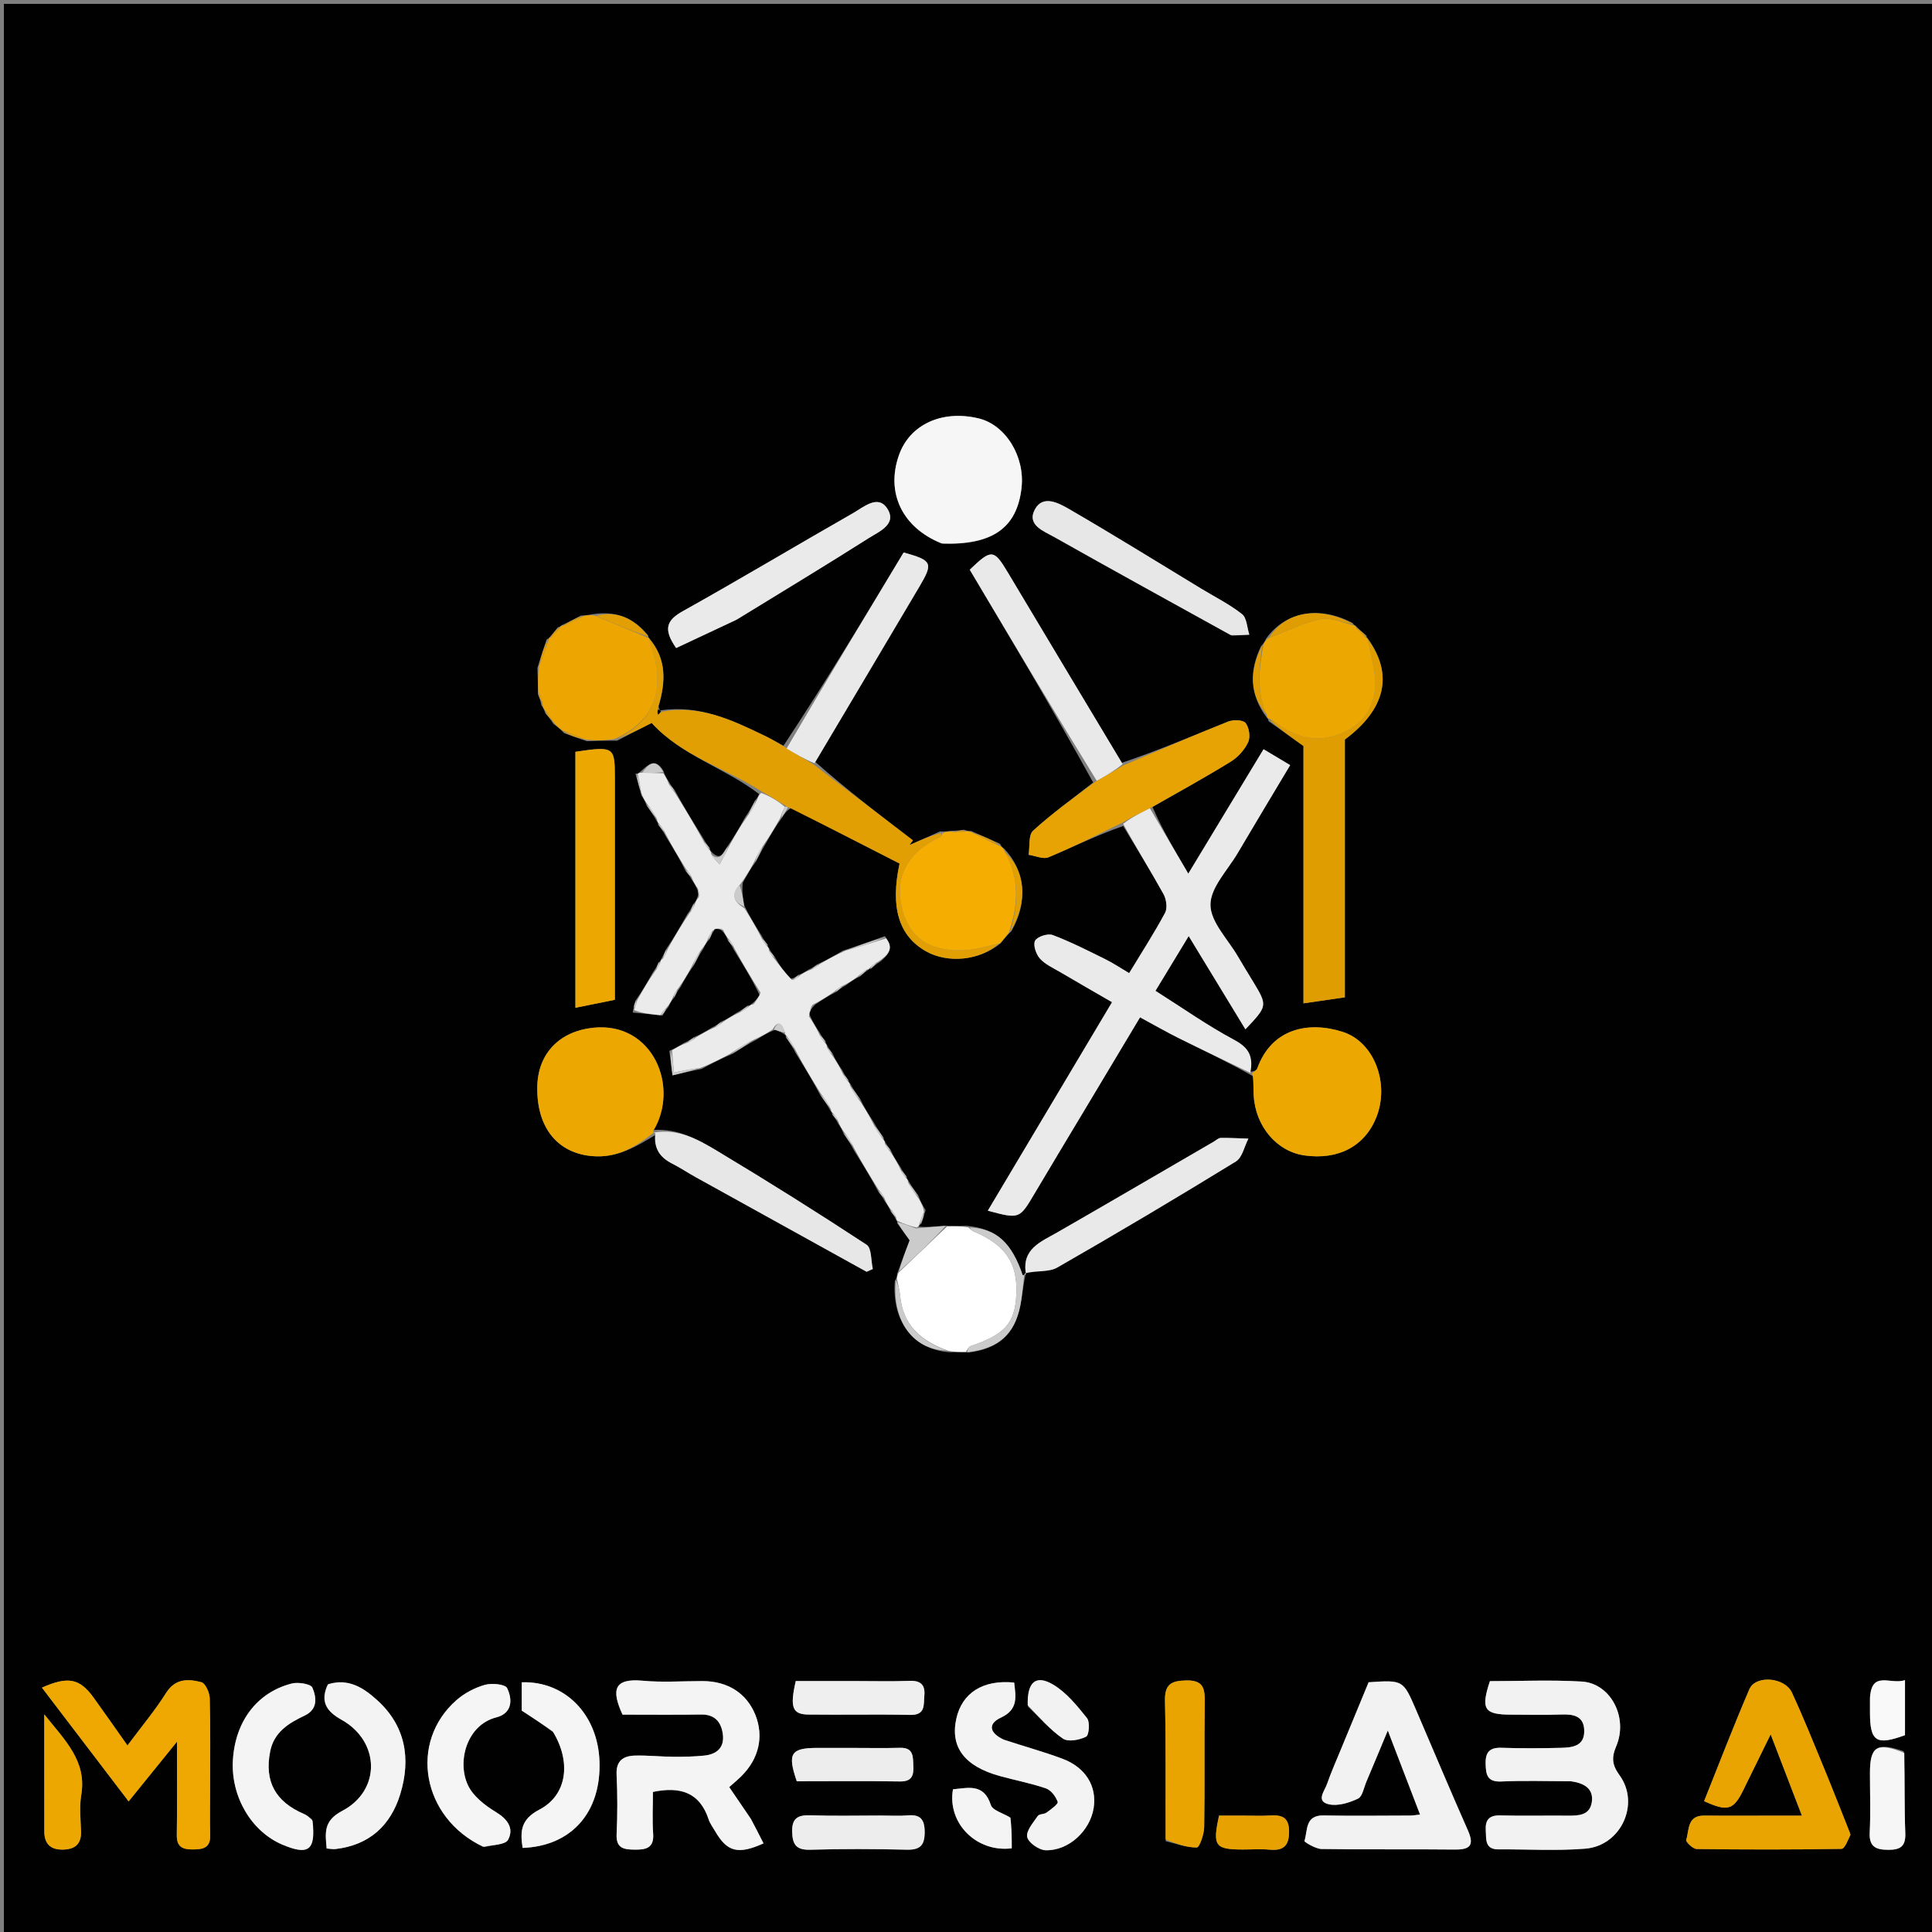 <svg version="1.1" id="Layer_1" xmlns="http://www.w3.org/2000/svg" xmlns:xlink="http://www.w3.org/1999/xlink" x="0px" y="0px"
	 width="100%" viewBox="0 0 500 500" enable-background="new 0 0 500 500" xml:space="preserve">
<rect x="0" y="0" width="500" height="500" fill="#808080" stroke="none"/>
<path fill="#010101" opacity="1" stroke="none" 
	d="
M326,501 
	C217.333,501 109.167,501 1,501 
	C1,334.333 1,167.667 1,1 
	C167.667,1 334.333,1 501,1 
	C501,167.667 501,334.333 501,501 
	C442.833,501 384.667,501 326,501 
M184.846,240.76 
	C184.846,240.76 184.819,240.469 185.591,240.312 
	C186.101,240.424 186.612,240.537 187.243,241.311 
	C187.642,241.831 188.04,242.351 188.408,243.47 
	C188.895,244.066 189.383,244.661 189.993,245.933 
	C192.274,249.595 194.555,253.258 196.636,257.636 
	C196.026,258.392 195.416,259.148 194.354,259.944 
	C194.354,259.944 194.048,260.28 193.443,260.27 
	C192.675,260.867 191.908,261.464 190.468,262.205 
	C189.337,262.97 188.207,263.736 186.493,264.482 
	C185.922,264.951 185.351,265.421 184.107,266.013 
	C182.764,266.851 181.42,267.689 179.483,268.465 
	C178.877,268.92 178.271,269.375 177.047,269.909 
	C176.005,270.55 174.962,271.192 173.226,271.965 
	C173.499,274.076 173.773,276.188 174.046,278.299 
	C176.335,277.756 178.623,277.214 181.585,276.64 
	C184.041,275.331 186.496,274.022 189.638,272.712 
	C191.498,271.511 193.358,270.311 195.892,269.002 
	C197.236,268.148 198.579,267.294 200.663,266.472 
	C201.503,266.821 202.342,267.17 203.148,267.783 
	C203.148,267.783 203.403,267.858 203.396,268.508 
	C204.251,269.701 205.105,270.893 206.068,272.77 
	C208.17,276.16 210.271,279.55 212.381,283.583 
	C213.237,284.756 214.094,285.93 215.015,287.611 
	C215.148,287.719 215.28,287.827 215.419,288.526 
	C215.899,289.111 216.379,289.696 216.973,290.894 
	C217.443,291.556 217.914,292.219 218.374,293.532 
	C219.232,294.725 220.089,295.917 221.056,297.799 
	C223.173,301.178 225.291,304.557 227.385,308.528 
	C227.874,309.117 228.363,309.705 228.992,310.914 
	C229.486,311.585 229.981,312.255 230.508,313.508 
	C230.963,314.088 231.419,314.669 231.911,315.679 
	C231.911,315.679 232.239,315.958 232.25,316.642 
	C233.397,318.213 234.544,319.784 235.422,320.987 
	C234.381,323.725 233.361,326.405 232.165,329.716 
	C232.155,330.153 232.145,330.589 231.579,331.546 
	C230.787,341.844 236.311,349.344 245.858,349.961 
	C247.226,349.928 248.594,349.894 250.752,350.023 
	C258.384,349.032 262.526,345.367 264.028,338.019 
	C264.572,335.355 264.741,332.614 265.583,329.09 
	C268.288,328.78 271.454,329.274 273.625,328.03 
	C289.172,319.126 304.575,309.962 319.845,300.589 
	C321.507,299.569 322.029,296.693 323.08,294.678 
	C320.688,294.602 318.296,294.46 315.906,294.497 
	C315.322,294.506 314.744,295.096 314.169,295.43 
	C300.67,303.269 287.194,311.149 273.66,318.927 
	C269.363,321.397 264.375,323.192 265.518,329.712 
	C265.526,329.759 265.24,329.857 264.307,330.139 
	C261.883,321.699 257.917,317.926 250.085,317.236 
	C248.421,317.294 246.756,317.352 244.341,317.196 
	C242.023,317.434 239.704,317.672 237.807,317.455 
	C237.85,317.253 237.892,317.051 238.444,316.678 
	C238.754,315.752 239.064,314.827 239.542,313.178 
	C238.91,312.138 238.279,311.098 237.666,309.41 
	C236.797,308.232 235.929,307.054 235.007,305.388 
	C235.007,305.388 234.644,305.058 234.639,304.457 
	C234.153,303.853 233.666,303.248 233.007,301.992 
	C232.14,300.689 231.272,299.387 230.463,297.52 
	C229.997,296.968 229.532,296.416 229.02,295.393 
	C229.02,295.393 228.692,295.051 228.677,294.402 
	C227.819,293.199 226.961,291.997 225.942,290.144 
	C224.831,288.45 223.721,286.756 222.629,284.418 
	C221.773,283.237 220.917,282.056 219.998,280.375 
	C219.865,280.272 219.733,280.168 219.549,279.476 
	C219.085,278.88 218.622,278.283 218.007,277.022 
	C217.117,275.71 216.227,274.399 215.413,272.531 
	C214.961,271.981 214.509,271.432 214.008,270.396 
	C214.008,270.396 213.655,270.057 213.658,269.457 
	C213.164,268.855 212.67,268.253 211.986,267.007 
	C211.118,265.7 210.251,264.393 209.392,262.277 
	C209.705,261.573 210.019,260.87 210.968,259.991 
	C212.626,258.869 214.283,257.747 216.534,256.64 
	C217.123,256.144 217.713,255.649 218.916,254.994 
	C219.928,254.239 220.941,253.484 222.543,252.714 
	C223.25,252.094 223.958,251.473 224.86,250.895 
	C224.86,250.895 224.876,250.697 225.477,250.684 
	C226.034,250.147 226.591,249.61 227.826,248.871 
	C229.763,247.218 231.51,245.517 229.014,242.272 
	C225.617,243.486 222.22,244.699 218.136,246.035 
	C216.118,247.21 214.1,248.386 211.507,249.573 
	C210.931,250.012 210.356,250.451 209.155,250.985 
	C208.476,251.448 207.796,251.912 206.493,252.356 
	C206.048,252.747 205.602,253.138 204.407,253.376 
	C203.062,251.612 201.717,249.848 200.455,247.524 
	C199.992,246.971 199.529,246.419 199.021,245.386 
	C199.021,245.386 198.67,245.055 198.671,244.452 
	C198.174,243.85 197.676,243.247 196.999,242 
	C195.551,239.685 194.104,237.37 192.58,234.256 
	C192.287,232.47 191.994,230.683 192.22,228.477 
	C193.18,226.718 194.14,224.959 195.676,222.913 
	C196.338,221.59 197.001,220.267 198.122,218.407 
	C199.391,216.162 200.66,213.916 202.543,211.395 
	C203.017,210.605 203.49,209.816 204.761,209.111 
	C214.134,213.915 223.508,218.719 232.808,223.486 
	C230.363,234.807 232.611,242.173 239.565,246.149 
	C245.306,249.431 253.589,248.588 259.018,244.083 
	C259.722,243.157 260.426,242.231 261.766,240.974 
	C266.119,233.355 265.438,225.425 259.822,219.563 
	C259.528,219.383 259.234,219.203 258.793,218.363 
	C256.52,217.339 254.248,216.316 251.326,215.067 
	C250.871,215.086 250.417,215.105 249.547,214.745 
	C248.71,214.865 247.873,214.986 246.275,215.009 
	C245.523,215.116 244.771,215.223 243.285,215.178 
	C240.645,216.352 238.005,217.527 235.365,218.702 
	C235.664,218.294 235.963,217.885 236.262,217.477 
	C227.715,210.944 219.168,204.411 210.996,197.176 
	C219.986,182.051 229.002,166.94 237.954,151.792 
	C241.572,145.67 241.252,145.044 233.863,142.978 
	C223.726,159.802 213.548,176.695 202.764,192.993 
	C201.171,192.145 199.605,191.242 197.981,190.458 
	C189.526,186.379 181.06,182.314 170.864,183.86 
	C170.864,183.86 170.51,183.515 170.453,182.719 
	C172.331,176.512 172.574,170.54 167.981,165.099 
	C167.981,165.099 167.811,165.077 167.718,164.416 
	C164.159,160.073 159.734,157.965 153.277,158.974 
	C152.524,159.119 151.77,159.265 150.334,159.315 
	C148.742,160.158 147.151,161.001 145.18,161.904 
	C145.18,161.904 145.013,162.25 144.404,162.322 
	C143.669,163.242 142.934,164.162 142.065,165.082 
	C142.065,165.082 142.096,165.214 141.48,165.487 
	C140.741,167.662 140.002,169.837 139.084,172.87 
	C139.16,174.909 139.236,176.947 139.2,179.623 
	C139.529,180.393 139.857,181.162 140.122,182.539 
	C140.455,183.013 140.788,183.487 141.127,184.585 
	C141.773,185.327 142.419,186.068 143.266,187.378 
	C144.068,187.961 144.869,188.545 146.004,189.725 
	C147.676,190.345 149.347,190.965 151.88,191.812 
	C154.253,191.727 156.625,191.642 159.709,191.686 
	C162.839,190.078 165.968,188.47 168.646,187.095 
	C176.451,195.652 187.638,198.723 196.427,205.483 
	C196.27,205.957 196.112,206.432 195.378,207.18 
	C194.71,208.494 194.043,209.807 192.834,211.544 
	C191.505,213.929 190.176,216.314 188.207,219.147 
	C187.156,220.506 186.6,223.068 184.034,220.371 
	C184.034,220.371 183.681,220.053 183.679,219.448 
	C183.183,218.84 182.686,218.232 182.006,216.976 
	C179.54,213.005 177.073,209.035 174.595,204.468 
	C174.11,203.885 173.626,203.303 173,202.121 
	C172.547,201.451 172.094,200.782 171.675,199.482 
	C169.44,195.785 167.664,198.071 165.394,199.971 
	C165.394,199.971 165.05,200.279 164.46,200.229 
	C164.928,201.91 165.395,203.592 166.004,205.876 
	C166.458,206.546 166.912,207.216 167.361,208.536 
	C168.228,209.717 169.095,210.898 170.018,212.58 
	C170.136,212.7 170.253,212.82 170.355,213.519 
	C170.943,214.239 171.532,214.959 172.268,216.372 
	C174.029,219.222 175.79,222.072 177.473,225.49 
	C177.957,226.044 178.441,226.598 179.09,227.79 
	C179.589,228.498 180.088,229.207 180.616,230.649 
	C180.702,231.13 180.788,231.612 180.347,232.529 
	C180.197,232.952 180.047,233.374 179.358,234.041 
	C179.064,234.74 178.769,235.439 177.908,236.551 
	C176.203,239.566 174.499,242.581 172.253,245.878 
	C171.949,246.605 171.646,247.331 171.006,248.396 
	C171.006,248.396 170.936,248.869 170.4,249.051 
	C170.145,249.731 169.891,250.411 169.048,251.504 
	C167.673,253.95 166.297,256.397 164.451,258.986 
	C164.235,259.675 164.02,260.365 163.752,262.043 
	C166.147,262.266 168.542,262.489 171.408,262.838 
	C171.81,262.203 172.211,261.569 173.05,260.474 
	C173.401,259.716 173.751,258.959 174.648,257.976 
	C174.945,257.293 175.243,256.61 176.086,255.496 
	C177.07,253.692 178.055,251.887 179.597,249.797 
	C180.249,248.507 180.9,247.218 182.025,245.497 
	C182.389,244.742 182.752,243.986 183.678,243.012 
	C183.974,242.289 184.27,241.567 184.846,240.76 
M290.285,197.43 
	C280.48,181.026 270.68,164.617 260.865,148.219 
	C257.193,142.084 256.6,142.035 250.972,147.442 
	C261.79,165.627 272.647,183.879 282.905,202.506 
	C277.68,206.616 272.26,210.513 267.366,214.986 
	C266.121,216.124 266.55,219.094 266.21,221.223 
	C267.944,221.476 269.975,222.439 271.362,221.86 
	C277.794,219.175 284.047,216.063 290.686,213.776 
	C294.189,219.625 297.803,225.411 301.107,231.369 
	C301.846,232.7 302.184,235.002 301.529,236.226 
	C298.74,241.443 295.508,246.424 292.224,251.845 
	C289.942,250.503 288.024,249.213 285.97,248.201 
	C281.511,246.004 277.066,243.731 272.429,241.983 
	C271.184,241.514 268.481,242.381 267.886,243.441 
	C267.305,244.477 268.116,246.944 269.119,248.062 
	C270.51,249.61 272.619,250.539 274.479,251.636 
	C278.841,254.209 283.238,256.724 287.798,259.366 
	C276.921,277.621 266.318,295.414 255.643,313.33 
	C263.864,315.517 263.832,315.498 267.75,308.875 
	C271.985,301.718 276.288,294.601 280.561,287.466 
	C285.325,279.511 290.089,271.555 295.043,263.281 
	C298.677,265.244 301.822,267.061 305.068,268.673 
	C311.328,271.782 317.645,274.775 324.431,278.609 
	C324.438,280.271 324.364,281.938 324.464,283.594 
	C324.947,291.55 330.458,298.008 337.572,299.02 
	C346.357,300.27 353.205,296.644 356.192,289.161 
	C359.657,280.482 355.719,269.667 347.477,267.043 
	C338.593,264.214 329.117,266.166 325.394,276.47 
	C325.192,277.028 324.432,277.383 323.147,277.354 
	C324.391,273.477 323.289,271.196 319.419,269.127 
	C312.471,265.414 305.991,260.826 299.032,256.425 
	C301.984,251.561 304.588,247.272 307.633,242.256 
	C312.843,250.818 317.545,258.546 322.313,266.382 
	C328.073,260.299 328.074,260.298 324.22,253.918 
	C322.931,251.785 321.608,249.672 320.359,247.516 
	C317.787,243.076 313.27,238.619 313.262,234.161 
	C313.253,229.703 317.708,225.202 320.312,220.781 
	C324.743,213.255 329.257,205.778 333.893,198.016 
	C331.39,196.521 329.45,195.362 327.006,193.903 
	C320.549,204.578 314.296,214.916 307.53,226.101 
	C303.757,219.677 300.658,214.401 298.278,208.853 
	C305.043,204.966 311.886,201.206 318.523,197.111 
	C320.39,195.96 322.111,194.041 323.028,192.069 
	C323.65,190.734 323.279,188.271 322.353,187.107 
	C321.691,186.275 319.154,186.219 317.827,186.749 
	C308.762,190.373 299.795,194.245 290.285,197.43 
M353.641,164.502 
	C352.755,163.755 351.868,163.009 350.806,161.914 
	C350.806,161.914 350.422,161.842 350.037,161.226 
	C341.459,156.688 332.696,158.218 327.628,165.328 
	C327.402,165.846 327.177,166.364 326.344,167.245 
	C323.324,173.59 323.274,179.689 327.899,185.787 
	C327.899,185.787 328.232,185.98 328.312,186.63 
	C331.339,188.791 334.367,190.951 337.338,193.071 
	C337.338,214.572 337.338,236.741 337.338,259.666 
	C341.063,259.124 344.714,258.592 348.046,258.107 
	C348.046,235.517 348.046,213.669 348.046,191.395 
	C358.526,183.599 360.744,174.553 353.941,165.155 
	C353.941,165.155 353.686,165.113 353.641,164.502 
M169.943,293.54 
	C169.122,297.224 170.797,299.533 173.974,301.149 
	C176.041,302.2 177.98,303.5 180.011,304.626 
	C194.76,312.802 209.517,320.962 224.272,329.127 
	C224.808,328.889 225.344,328.652 225.881,328.415 
	C225.384,326.267 225.61,323.017 224.277,322.142 
	C211.659,313.855 198.867,305.82 185.924,298.05 
	C180.871,295.016 175.558,291.943 168.97,292.457 
	C175.991,281.503 169.056,264.277 153.38,265.996 
	C144.968,266.918 139.16,272.487 139.047,281.385 
	C138.914,291.875 144.294,298.367 153.121,299.189 
	C159.663,299.798 164.513,296.815 169.943,293.54 
M406.909,460.98 
	C410.022,461.483 412.496,462.903 411.954,466.43 
	C411.429,469.848 408.505,469.916 405.709,469.891 
	C399.886,469.837 394.059,469.983 388.239,469.83 
	C385.315,469.753 384.348,471.09 384.519,473.725 
	C384.667,476 384.209,478.646 387.846,478.617 
	C395.333,478.559 402.858,479.039 410.297,478.431 
	C419.521,477.677 424.492,466.829 419.152,459.458 
	C417.239,456.819 416.991,454.949 418.273,451.931 
	C421.451,444.45 416.804,435.627 409.371,435.186 
	C401.43,434.715 393.438,435.08 385.585,435.08 
	C383.18,442.396 384.096,443.745 391.136,443.749 
	C395.463,443.752 399.793,443.87 404.114,443.71 
	C407.323,443.592 409.963,444.156 410.001,447.963 
	C410.042,451.893 406.941,452.267 404.051,452.337 
	C398.895,452.462 393.731,452.5 388.578,452.326 
	C385.495,452.222 384.409,453.494 384.481,456.439 
	C384.548,459.23 384.847,461.222 388.546,461.048 
	C394.357,460.775 400.19,460.976 406.909,460.98 
M194.119,470.438 
	C192.348,467.834 190.577,465.23 188.721,462.5 
	C189.848,461.492 190.864,460.651 191.802,459.732 
	C196.411,455.215 197.74,449.382 195.47,443.767 
	C193.218,438.195 188.311,435.065 181.819,435.063 
	C176.658,435.061 171.463,435.443 166.347,434.972 
	C159.012,434.296 158.088,437.182 161.111,443.745 
	C167.792,443.745 174.603,443.823 181.411,443.713 
	C184.978,443.656 186.628,445.609 187.063,448.743 
	C187.554,452.277 185.501,454.026 182.215,454.351 
	C179.589,454.61 176.934,454.677 174.293,454.656 
	C170.969,454.629 167.642,454.257 164.324,454.346 
	C161.335,454.427 159.4,455.652 159.575,459.27 
	C159.824,464.418 159.814,469.595 159.58,474.744 
	C159.407,478.547 161.744,478.655 164.388,478.682 
	C167.153,478.711 169.296,478.273 169.036,474.595 
	C168.779,470.97 168.98,467.313 168.98,463.749 
	C175.951,462.287 181.061,463.785 183.393,470.847 
	C183.751,471.932 184.484,472.898 185.07,473.905 
	C188.185,479.258 190.947,480.055 197.595,477.068 
	C196.576,475.045 195.566,473.042 194.119,470.438 
M347.14,452.48 
	C345.883,455.559 344.5,458.594 343.42,461.733 
	C342.811,463.501 340.446,466.194 343.951,466.96 
	C346.27,467.467 349.179,466.556 351.448,465.483 
	C352.6,464.939 352.961,462.652 353.61,461.123 
	C355.332,457.065 357.015,452.99 359.162,447.848 
	C362.235,455.857 364.811,462.572 367.511,469.609 
	C366.242,469.742 365.62,469.863 364.998,469.864 
	C357.505,469.878 350.011,469.983 342.521,469.836 
	C337.668,469.74 338.471,473.78 337.586,476.461 
	C337.517,476.67 340.45,478.492 342.004,478.516 
	C353.49,478.699 364.981,478.533 376.468,478.66 
	C380.451,478.703 381.61,477.585 379.882,473.686 
	C375.301,463.353 370.947,452.919 366.479,442.535 
	C363.135,434.762 363.118,434.769 354.198,435.369 
	C351.973,440.747 349.693,446.256 347.14,452.48 
M478.808,474.453 
	C476.525,468.741 474.291,463.008 471.947,457.322 
	C469.285,450.866 466.683,444.378 463.748,438.046 
	C461.892,434.042 454.349,433.435 452.738,437.172 
	C448.612,446.742 444.893,456.487 441.023,466.136 
	C447.135,468.93 448.633,468.444 451.188,463.217 
	C453.382,458.73 455.592,454.25 458.247,448.847 
	C461.204,456.541 463.683,462.989 466.335,469.89 
	C463.556,469.89 461.567,469.89 459.579,469.89 
	C453.419,469.89 447.258,469.951 441.099,469.872 
	C436.592,469.813 437.188,473.624 436.39,476.192 
	C436.24,476.677 438.138,478.51 439.106,478.522 
	C451.591,478.686 464.079,478.7 476.562,478.484 
	C477.413,478.469 478.227,476.313 478.808,474.453 
M244.119,140.712 
	C256.926,141.094 263.224,136.585 264.376,126.209 
	C265.275,118.109 260.24,109.967 253.295,108.288 
	C243.868,106.008 235.508,109.82 232.688,117.683 
	C229.194,127.426 233.406,136.531 244.119,140.712 
M54.379,462.49 
	C54.378,454.824 54.492,447.154 54.277,439.494 
	C54.236,438.034 53.154,435.619 52.111,435.35 
	C48.739,434.478 45.387,434.314 42.973,438.147 
	C40.102,442.702 36.607,446.864 32.99,451.724 
	C29.765,447.165 27.022,443.226 24.214,439.334 
	C20.68,434.437 17.679,433.708 10.851,436.76 
	C18.194,446.392 25.37,455.806 33.291,466.197 
	C37.744,460.698 41.456,456.113 45.795,450.755 
	C45.795,459.634 45.875,467.288 45.755,474.938 
	C45.708,477.92 47.221,478.643 49.773,478.633 
	C52.325,478.622 54.488,478.398 54.396,474.981 
	C54.292,471.151 54.376,467.316 54.379,462.49 
M159.127,200.615 
	C159.096,193.274 158.808,193.095 148.918,194.565 
	C148.918,216.371 148.918,238.235 148.918,260.81 
	C152.424,260.101 155.577,259.464 159.127,258.747 
	C159.127,239.487 159.127,220.539 159.127,200.615 
M259.514,450.112 
	C256.061,448.495 255.54,446.145 259.061,444.503 
	C263.624,442.375 262.866,439.026 262.468,435.447 
	C254.429,434.637 248.974,438.107 247.499,444.779 
	C245.876,452.123 249.573,457.078 258.679,459.615 
	C262.678,460.73 266.791,461.486 270.702,462.839 
	C272.017,463.294 273.263,464.958 273.732,466.343 
	C273.917,466.888 271.963,468.278 270.846,469.098 
	C270.207,469.567 268.942,469.427 268.571,469.975 
	C267.405,471.698 265.523,473.817 265.838,475.401 
	C266.129,476.861 268.869,478.785 270.584,478.839 
	C276.551,479.029 282.105,473.819 283.034,467.926 
	C283.92,462.308 280.992,457.414 274.941,455.154 
	C270.123,453.355 265.143,451.991 259.514,450.112 
M190.862,160.247 
	C202.185,153.282 213.563,146.405 224.789,139.286 
	C227.515,137.557 232.305,135.64 229.567,131.536 
	C227.17,127.942 223.485,131.251 220.79,132.788 
	C206.074,141.182 191.537,149.895 176.746,158.153 
	C172.616,160.458 171.486,162.719 174.988,167.706 
	C179.904,165.407 185.057,162.997 190.862,160.247 
M318.822,164.514 
	C320.322,164.427 321.821,164.341 323.32,164.254 
	C322.729,162.437 322.688,159.923 321.441,158.938 
	C318.203,156.382 314.432,154.503 310.878,152.348 
	C299.51,145.456 288.22,138.428 276.718,131.767 
	C274.064,130.231 269.935,127.96 267.85,131.798 
	C265.632,135.879 270.128,137.453 272.831,138.978 
	C287.888,147.474 303.044,155.796 318.822,164.514 
M80.772,470.85 
	C80.107,470.393 79.496,469.809 78.768,469.5 
	C71.268,466.318 68.385,461.05 69.919,453.275 
	C70.909,448.261 74.712,445.938 78.848,443.988 
	C82.347,442.337 81.883,439.222 80.853,436.773 
	C80.441,435.793 77.157,435.265 75.481,435.697 
	C66.447,438.027 60.857,445.554 60.273,455.561 
	C59.727,464.926 65.035,473.983 73.06,477.382 
	C79.871,480.267 81.766,478.879 80.772,470.85 
M125.412,478.027 
	C127.52,477.434 130.794,477.456 131.498,476.122 
	C133.065,473.15 131.366,470.787 128.28,468.921 
	C125.478,467.226 122.435,464.849 121.106,462.018 
	C118.193,455.809 120.869,446.388 128.421,444.462 
	C132.599,443.397 132.665,439.827 131.251,436.892 
	C130.755,435.861 127.271,435.53 125.481,436.039 
	C122.86,436.785 120.193,438.184 118.141,439.985 
	C105.713,450.895 109.153,470.455 125.412,478.027 
M84.674,436.23 
	C82.763,440.509 84.627,442.968 88.394,445.075 
	C98.391,450.668 98.671,463.363 88.544,468.669 
	C83.679,471.219 84.168,474.349 84.539,478.392 
	C85.499,478.459 86.158,478.608 86.792,478.535 
	C95.565,477.529 101.102,472.471 103.6,464.275 
	C106.383,455.143 104.944,446.646 97.644,440.031 
	C94.253,436.958 90.29,434.178 84.674,436.23 
M143.28,448.386 
	C147.896,456.031 146.778,464.59 139.588,468.33 
	C134.721,470.862 134.598,474.011 135.254,478.238 
	C147.923,477.775 155.645,468.977 155.143,455.748 
	C154.685,443.662 146.204,434.997 135.028,435.376 
	C135.028,437.985 135.028,440.599 135.028,442.703 
	C137.898,444.578 140.354,446.183 143.28,448.386 
M301.696,476.493 
	C304.38,477.13 307.07,478.173 309.741,478.125 
	C310.436,478.113 311.611,474.704 311.642,472.84 
	C311.825,462.038 311.64,451.23 311.784,440.426 
	C311.831,436.921 311.386,434.813 307.019,434.899 
	C303.06,434.976 301.393,435.901 301.496,440.245 
	C301.774,452.041 301.605,463.848 301.696,476.493 
M227.421,469.858 
	C221.589,469.858 215.752,470.005 209.928,469.799 
	C206.705,469.686 204.913,470.335 205.01,474.066 
	C205.096,477.365 206.054,478.814 209.673,478.709 
	C217.997,478.466 226.336,478.493 234.662,478.697 
	C238.188,478.783 239.321,477.527 239.303,474.077 
	C239.286,470.787 238.132,469.527 234.881,469.821 
	C232.733,470.015 230.553,469.858 227.421,469.858 
M220.504,435.051 
	C215.594,435.051 210.685,435.051 205.946,435.051 
	C204.373,441.874 205.06,443.673 209.197,443.725 
	C217.986,443.836 226.78,443.628 235.567,443.816 
	C239.624,443.903 239,441.102 239.22,438.779 
	C239.474,436.1 238.294,434.892 235.431,435.003 
	C230.794,435.184 226.145,435.051 220.504,435.051 
M11.454,455.548 
	C11.458,461.7 11.457,467.852 11.47,474.004 
	C11.476,477.025 12.935,478.663 16.027,478.673 
	C19.17,478.683 21.091,477.477 20.97,473.96 
	C20.862,470.805 20.521,467.572 21.032,464.497 
	C22.482,455.774 16.912,450.507 11.454,443.672 
	C11.454,448.082 11.454,451.326 11.454,455.548 
M219.512,452.356 
	C216.862,452.356 214.213,452.354 211.563,452.356 
	C204.658,452.359 203.728,453.78 206.206,460.985 
	C215.027,460.985 223.955,460.887 232.878,461.039 
	C235.974,461.092 236.49,459.524 236.373,457.042 
	C236.262,454.69 236.508,452.234 232.922,452.333 
	C228.785,452.448 224.643,452.357 219.512,452.356 
M492.697,453.233 
	C485.72,450.806 483.946,451.954 483.944,458.904 
	C483.942,464.035 484.135,469.177 483.881,474.296 
	C483.693,478.07 485.641,478.723 488.729,478.729 
	C491.735,478.736 493.222,477.88 493.088,474.448 
	C492.823,467.671 492.98,460.878 492.697,453.233 
M261.193,470.229 
	C259.544,469.216 256.876,468.53 256.427,467.131 
	C254.599,461.443 250.558,462.733 246.629,463.067 
	C245.095,471.855 252.757,479.492 261.84,478.339 
	C261.84,475.774 261.84,473.188 261.193,470.229 
M266.042,441.658 
	C269.02,444.482 271.751,447.666 275.095,449.955 
	C276.437,450.873 279.372,450.313 281.088,449.447 
	C281.843,449.065 282.115,445.641 281.31,444.638 
	C278.726,441.416 275.954,437.967 272.477,435.932 
	C268.028,433.328 265.778,435.376 266.042,441.658 
M321.623,469.882 
	C319.532,469.882 317.442,469.882 315.493,469.882 
	C313.76,477.758 314.445,478.646 321.658,478.651 
	C323.969,478.653 326.295,478.478 328.586,478.691 
	C332.202,479.027 333.627,477.647 333.611,473.947 
	C333.594,470.111 331.53,469.655 328.513,469.857 
	C326.541,469.989 324.554,469.882 321.623,469.882 
M483.95,439.721 
	C483.95,440.887 483.95,442.053 483.951,443.218 
	C483.954,450.709 485.573,451.787 493.01,449.062 
	C493.01,446.806 493.01,444.48 493.01,442.155 
	C493.01,439.909 493.01,437.664 493.01,434.818 
	C489.253,436.101 484.454,432.193 483.95,439.721 
z"/>
<path fill="#EAEAEA" opacity="1" stroke="none" 
	d="
M297.56,209.126 
	C300.658,214.401 303.757,219.677 307.53,226.101 
	C314.296,214.916 320.549,204.578 327.006,193.903 
	C329.45,195.362 331.39,196.521 333.893,198.016 
	C329.257,205.778 324.743,213.255 320.312,220.781 
	C317.708,225.202 313.253,229.703 313.262,234.161 
	C313.27,238.619 317.787,243.076 320.359,247.516 
	C321.608,249.672 322.931,251.785 324.22,253.918 
	C328.074,260.298 328.073,260.299 322.313,266.382 
	C317.545,258.546 312.843,250.818 307.633,242.256 
	C304.588,247.272 301.984,251.561 299.032,256.425 
	C305.991,260.826 312.471,265.414 319.419,269.127 
	C323.289,271.196 324.391,273.477 323.59,277.624 
	C324.034,277.895 323.939,277.816 323.939,277.816 
	C317.645,274.775 311.328,271.782 305.068,268.673 
	C301.822,267.061 298.677,265.244 295.043,263.281 
	C290.089,271.555 285.325,279.511 280.561,287.466 
	C276.288,294.601 271.985,301.718 267.75,308.875 
	C263.832,315.498 263.864,315.517 255.643,313.33 
	C266.318,295.414 276.921,277.621 287.798,259.366 
	C283.238,256.724 278.841,254.209 274.479,251.636 
	C272.619,250.539 270.51,249.61 269.119,248.062 
	C268.116,246.944 267.305,244.477 267.886,243.441 
	C268.481,242.381 271.184,241.514 272.429,241.983 
	C277.066,243.731 281.511,246.004 285.97,248.201 
	C288.024,249.213 289.942,250.503 292.224,251.845 
	C295.508,246.424 298.74,241.443 301.529,236.226 
	C302.184,235.002 301.846,232.7 301.107,231.369 
	C297.803,225.411 294.189,219.625 290.681,213.207 
	C292.97,211.468 295.265,210.297 297.56,209.126 
z"/>
<path fill="#EBEBEB" opacity="1" stroke="none" 
	d="
M215.413,287.934 
	C215.28,287.827 215.148,287.719 215.014,287.019 
	C214.133,285.264 213.253,284.102 212.373,282.94 
	C210.271,279.55 208.17,276.16 206.041,272.09 
	C205.144,270.226 204.274,269.042 203.403,267.858 
	C203.403,267.858 203.148,267.783 203.162,267.328 
	C202.363,264.687 201.351,264.004 199.923,266.44 
	C198.579,267.294 197.236,268.148 195.193,269.017 
	C192.647,270.258 190.8,271.486 188.952,272.713 
	C186.496,274.022 184.041,275.331 181.011,276.456 
	C178.581,276.677 176.725,277.083 174.396,277.591 
	C174.211,275.35 174.065,273.592 173.92,271.833 
	C174.962,271.192 176.005,270.55 177.666,269.935 
	C178.882,269.483 179.48,269.005 180.077,268.527 
	C181.42,267.689 182.764,266.851 184.748,265.993 
	C185.951,265.482 186.514,264.992 187.076,264.501 
	C188.207,263.736 189.337,262.97 191.131,262.16 
	C192.545,261.503 193.296,260.891 194.048,260.28 
	C194.048,260.28 194.354,259.944 194.899,259.962 
	C195.908,258.96 196.372,257.94 196.836,256.92 
	C194.555,253.258 192.274,249.595 189.985,245.28 
	C189.464,244.041 188.951,243.456 188.438,242.871 
	C188.04,242.351 187.642,241.831 187.162,240.684 
	C186.327,240.195 185.573,240.332 184.819,240.469 
	C184.819,240.469 184.846,240.76 184.402,240.892 
	C183.678,241.76 183.397,242.495 183.116,243.23 
	C182.752,243.986 182.389,244.742 181.473,245.786 
	C180.294,247.41 179.667,248.746 179.04,250.083 
	C178.055,251.887 177.07,253.692 175.514,255.784 
	C174.661,256.781 174.381,257.491 174.101,258.201 
	C173.751,258.959 173.401,259.716 172.501,260.776 
	C171.613,261.623 171.275,262.167 170.937,262.712 
	C168.542,262.489 166.147,262.266 164.077,261.385 
	C164.575,260.099 164.748,259.471 164.922,258.843 
	C166.297,256.397 167.673,253.95 169.62,251.212 
	C170.44,250.235 170.688,249.552 170.936,248.869 
	C170.936,248.869 171.006,248.396 171.5,248.153 
	C172.26,247.139 172.528,246.367 172.795,245.596 
	C174.499,242.581 176.203,239.566 178.489,236.254 
	C179.346,235.237 179.622,234.517 179.898,233.797 
	C180.047,233.374 180.197,232.952 180.828,232.225 
	C181.069,231.253 180.828,230.584 180.587,229.915 
	C180.088,229.207 179.589,228.498 179.055,227.172 
	C178.53,226.009 178.041,225.466 177.552,224.922 
	C175.79,222.072 174.029,219.222 172.21,215.716 
	C171.558,214.354 170.964,213.647 170.37,212.94 
	C170.253,212.82 170.136,212.7 170.015,211.991 
	C169.13,210.23 168.248,209.058 167.365,207.886 
	C166.912,207.216 166.458,206.546 165.971,205.209 
	C165.642,203.121 165.346,201.7 165.05,200.279 
	C165.05,200.279 165.394,199.971 165.968,199.975 
	C168.241,200.024 169.941,200.068 171.641,200.113 
	C172.094,200.782 172.547,201.451 173.025,202.737 
	C173.568,203.924 174.087,204.494 174.606,205.064 
	C177.073,209.035 179.54,213.005 182.04,217.629 
	C182.61,218.873 183.145,219.463 183.681,220.053 
	C183.681,220.053 184.034,220.371 184.027,220.964 
	C184.77,222.266 185.521,222.975 186.272,223.684 
	C187.13,222.022 187.989,220.36 188.847,218.698 
	C190.176,216.314 191.505,213.929 193.423,211.25 
	C194.659,209.606 195.307,208.257 195.955,206.907 
	C196.112,206.432 196.27,205.957 196.965,205.186 
	C199.483,206.138 201.464,207.386 203.133,208.832 
	C202.524,209.91 202.226,210.791 201.929,211.671 
	C200.66,213.916 199.391,216.162 197.566,218.742 
	C196.373,220.451 195.736,221.825 195.1,223.2 
	C194.14,224.959 193.18,226.718 191.627,228.775 
	C188.808,231.818 190.25,233.568 192.656,235.056 
	C194.104,237.37 195.551,239.685 197.033,242.649 
	C197.601,243.884 198.136,244.469 198.67,245.055 
	C198.67,245.055 199.021,245.386 198.997,245.916 
	C199.44,246.993 199.906,247.539 200.372,248.085 
	C201.717,249.848 203.062,251.612 204.968,253.611 
	C206.058,253.357 206.588,252.866 207.117,252.376 
	C207.796,251.912 208.476,251.448 209.768,250.985 
	C210.948,250.51 211.515,250.036 212.082,249.561 
	C214.1,248.386 216.118,247.21 218.861,245.999 
	C222.825,244.924 226.065,243.885 229.305,242.847 
	C231.51,245.517 229.763,247.218 227.169,248.945 
	C225.967,249.578 225.422,250.137 224.876,250.697 
	C224.876,250.697 224.86,250.895 224.447,250.867 
	C223.341,251.469 222.647,252.099 221.953,252.729 
	C220.941,253.484 219.928,254.239 218.288,255.014 
	C217.087,255.565 216.513,256.095 215.94,256.626 
	C214.283,257.747 212.626,258.869 210.318,260.028 
	C209.573,261.072 209.478,262.079 209.384,263.087 
	C210.251,264.393 211.118,265.7 212.022,267.655 
	C212.591,268.888 213.123,269.472 213.655,270.057 
	C213.655,270.057 214.008,270.396 213.987,270.926 
	C214.424,272 214.881,272.543 215.338,273.087 
	C216.227,274.399 217.117,275.71 218.026,277.673 
	C218.564,278.905 219.082,279.485 219.6,280.065 
	C219.733,280.168 219.865,280.272 219.994,280.964 
	C220.864,282.723 221.737,283.892 222.61,285.061 
	C223.721,286.756 224.831,288.45 225.979,290.816 
	C226.908,292.675 227.8,293.863 228.692,295.051 
	C228.692,295.051 229.02,295.393 229.002,295.922 
	C229.457,296.995 229.931,297.539 230.405,298.084 
	C231.272,299.387 232.14,300.689 233.035,302.643 
	C233.59,303.882 234.117,304.47 234.644,305.058 
	C234.644,305.058 235.007,305.388 235.003,305.972 
	C235.882,307.723 236.765,308.89 237.647,310.058 
	C238.279,311.098 238.91,312.138 239.135,313.69 
	C238.464,315.084 238.199,315.967 237.935,316.849 
	C237.892,317.051 237.85,317.253 237.267,317.683 
	C235.231,317.26 233.735,316.609 232.239,315.958 
	C232.239,315.958 231.911,315.679 231.944,315.156 
	C231.476,314.064 230.976,313.495 230.476,312.926 
	C229.981,312.255 229.486,311.585 228.979,310.285 
	C228.447,309.083 227.927,308.51 227.408,307.936 
	C225.291,304.557 223.173,301.178 221.032,297.116 
	C220.133,295.249 219.259,294.065 218.384,292.881 
	C217.914,292.219 217.443,291.556 216.966,290.272 
	C216.443,289.078 215.928,288.506 215.413,287.934 
z"/>
<path fill="#F2F2F2" opacity="1" stroke="none" 
	d="
M406.461,460.979 
	C400.19,460.976 394.357,460.775 388.546,461.048 
	C384.847,461.222 384.548,459.23 384.481,456.439 
	C384.409,453.494 385.495,452.222 388.578,452.326 
	C393.731,452.5 398.895,452.462 404.051,452.337 
	C406.941,452.267 410.042,451.893 410.001,447.963 
	C409.963,444.156 407.323,443.592 404.114,443.71 
	C399.793,443.87 395.463,443.752 391.136,443.749 
	C384.096,443.745 383.18,442.396 385.585,435.08 
	C393.438,435.08 401.43,434.715 409.371,435.186 
	C416.804,435.627 421.451,444.45 418.273,451.931 
	C416.991,454.949 417.239,456.819 419.152,459.458 
	C424.492,466.829 419.521,477.677 410.297,478.431 
	C402.858,479.039 395.333,478.559 387.846,478.617 
	C384.209,478.646 384.667,476 384.519,473.725 
	C384.348,471.09 385.315,469.753 388.239,469.83 
	C394.059,469.983 399.886,469.837 405.709,469.891 
	C408.505,469.916 411.429,469.848 411.954,466.43 
	C412.496,462.903 410.022,461.483 406.461,460.979 
z"/>
<path fill="#F4F4F4" opacity="1" stroke="none" 
	d="
M194.338,470.738 
	C195.566,473.042 196.576,475.045 197.595,477.068 
	C190.947,480.055 188.185,479.258 185.07,473.905 
	C184.484,472.898 183.751,471.932 183.393,470.847 
	C181.061,463.785 175.951,462.287 168.98,463.749 
	C168.98,467.313 168.779,470.97 169.036,474.595 
	C169.296,478.273 167.153,478.711 164.388,478.682 
	C161.744,478.655 159.407,478.547 159.58,474.744 
	C159.814,469.595 159.824,464.418 159.575,459.27 
	C159.4,455.652 161.335,454.427 164.324,454.346 
	C167.642,454.257 170.969,454.629 174.293,454.656 
	C176.934,454.677 179.589,454.61 182.215,454.351 
	C185.501,454.026 187.554,452.277 187.063,448.743 
	C186.628,445.609 184.978,443.656 181.411,443.713 
	C174.603,443.823 167.792,443.745 161.111,443.745 
	C158.088,437.182 159.012,434.296 166.347,434.972 
	C171.463,435.443 176.658,435.061 181.819,435.063 
	C188.311,435.065 193.218,438.195 195.47,443.767 
	C197.74,449.382 196.411,455.215 191.802,459.732 
	C190.864,460.651 189.848,461.492 188.721,462.5 
	C190.577,465.23 192.348,467.834 194.338,470.738 
z"/>
<path fill="#F2F2F2" opacity="1" stroke="none" 
	d="
M347.277,452.122 
	C349.693,446.256 351.973,440.747 354.198,435.369 
	C363.118,434.769 363.135,434.762 366.479,442.535 
	C370.947,452.919 375.301,463.353 379.882,473.686 
	C381.61,477.585 380.451,478.703 376.468,478.66 
	C364.981,478.533 353.49,478.699 342.004,478.516 
	C340.45,478.492 337.517,476.67 337.586,476.461 
	C338.471,473.78 337.668,469.74 342.521,469.836 
	C350.011,469.983 357.505,469.878 364.998,469.864 
	C365.62,469.863 366.242,469.742 367.511,469.609 
	C364.811,462.572 362.235,455.857 359.162,447.848 
	C357.015,452.99 355.332,457.065 353.61,461.123 
	C352.961,462.652 352.6,464.939 351.448,465.483 
	C349.179,466.556 346.27,467.467 343.951,466.96 
	C340.446,466.194 342.811,463.501 343.42,461.733 
	C344.5,458.594 345.883,455.559 347.277,452.122 
z"/>
<path fill="#EAA401" opacity="1" stroke="none" 
	d="
M478.933,474.803 
	C478.227,476.313 477.413,478.469 476.562,478.484 
	C464.079,478.7 451.591,478.686 439.106,478.522 
	C438.138,478.51 436.24,476.677 436.39,476.192 
	C437.188,473.624 436.592,469.813 441.099,469.872 
	C447.258,469.951 453.419,469.89 459.579,469.89 
	C461.567,469.89 463.556,469.89 466.335,469.89 
	C463.683,462.989 461.204,456.541 458.247,448.847 
	C455.592,454.25 453.382,458.73 451.188,463.217 
	C448.633,468.444 447.135,468.93 441.023,466.136 
	C444.893,456.487 448.612,446.742 452.738,437.172 
	C454.349,433.435 461.892,434.042 463.748,438.046 
	C466.683,444.378 469.285,450.866 471.947,457.322 
	C474.291,463.008 476.525,468.741 478.933,474.803 
z"/>
<path fill="#E29F03" opacity="1" stroke="none" 
	d="
M203.445,208.634 
	C201.464,207.386 199.483,206.138 197.17,204.87 
	C187.638,198.723 176.451,195.652 168.646,187.095 
	C165.968,188.47 162.839,190.078 159.441,191.309 
	C167.286,187.567 171.154,181.615 169.934,172.786 
	C169.582,170.237 168.627,167.771 167.948,165.267 
	C172.574,170.54 172.331,176.512 170.231,183.315 
	C170.1,184.257 170.191,184.603 170.281,184.949 
	C170.59,184.704 170.899,184.459 171.208,184.214 
	C181.06,182.314 189.526,186.379 197.981,190.458 
	C199.605,191.242 201.171,192.145 203.266,193.421 
	C206.053,195.192 208.337,196.535 210.621,197.877 
	C219.168,204.411 227.715,210.944 236.262,217.477 
	C235.963,217.885 235.664,218.294 235.365,218.702 
	C238.005,217.527 240.645,216.352 243.575,215.576 
	C243.653,216.219 243.489,216.571 243.221,216.692 
	C235.164,220.325 231.632,226.581 233.279,234.344 
	C234.99,242.406 240.085,246.234 249.354,245.928 
	C252.399,245.827 255.414,244.82 258.443,244.228 
	C253.589,248.588 245.306,249.431 239.565,246.149 
	C232.611,242.173 230.363,234.807 232.808,223.486 
	C223.508,218.719 214.134,213.915 204.27,209.01 
	C203.778,208.909 203.445,208.634 203.445,208.634 
z"/>
<path fill="#E09D01" opacity="1" stroke="none" 
	d="
M353.934,165.413 
	C360.744,174.553 358.526,183.599 348.046,191.395 
	C348.046,213.669 348.046,235.517 348.046,258.107 
	C344.714,258.592 341.063,259.124 337.338,259.666 
	C337.338,236.741 337.338,214.572 337.338,193.071 
	C334.367,190.951 331.339,188.791 328.61,186.351 
	C329.829,186.754 330.718,187.482 331.674,188.108 
	C336.932,191.553 342.496,192.061 348.149,189.348 
	C353.441,186.807 355.998,182.187 355.885,176.517 
	C355.811,172.805 354.623,169.114 353.934,165.413 
z"/>
<path fill="#F6F6F6" opacity="1" stroke="none" 
	d="
M243.705,140.656 
	C233.406,136.531 229.194,127.426 232.688,117.683 
	C235.508,109.82 243.868,106.008 253.295,108.288 
	C260.24,109.967 265.275,118.109 264.376,126.209 
	C263.224,136.585 256.926,141.094 243.705,140.656 
z"/>
<path fill="#EDA701" opacity="1" stroke="none" 
	d="
M323.983,277.864 
	C324.432,277.383 325.192,277.028 325.394,276.47 
	C329.117,266.166 338.593,264.214 347.477,267.043 
	C355.719,269.667 359.657,280.482 356.192,289.161 
	C353.205,296.644 346.357,300.27 337.572,299.02 
	C330.458,298.008 324.947,291.55 324.464,283.594 
	C324.364,281.938 324.438,280.271 324.185,278.212 
	C323.939,277.816 324.034,277.895 323.983,277.864 
z"/>
<path fill="#EDA701" opacity="1" stroke="none" 
	d="
M169.244,293.093 
	C164.513,296.815 159.663,299.798 153.121,299.189 
	C144.294,298.367 138.914,291.875 139.047,281.385 
	C139.16,272.487 144.968,266.918 153.38,265.996 
	C169.056,264.277 175.991,281.503 169.033,292.757 
	C169.096,293.057 169.244,293.093 169.244,293.093 
z"/>
<path fill="#EFA801" opacity="1" stroke="none" 
	d="
M54.379,462.986 
	C54.376,467.316 54.292,471.151 54.396,474.981 
	C54.488,478.398 52.325,478.622 49.773,478.633 
	C47.221,478.643 45.708,477.92 45.755,474.938 
	C45.875,467.288 45.795,459.634 45.795,450.755 
	C41.456,456.113 37.744,460.698 33.291,466.197 
	C25.37,455.806 18.194,446.392 10.851,436.76 
	C17.679,433.708 20.68,434.437 24.214,439.334 
	C27.022,443.226 29.765,447.165 32.99,451.724 
	C36.607,446.864 40.102,442.702 42.973,438.147 
	C45.387,434.314 48.739,434.478 52.111,435.35 
	C53.154,435.619 54.236,438.034 54.277,439.494 
	C54.492,447.154 54.378,454.824 54.379,462.986 
z"/>
<path fill="#EDA601" opacity="1" stroke="none" 
	d="
M167.964,165.183 
	C168.627,167.771 169.582,170.237 169.934,172.786 
	C171.154,181.615 167.286,187.567 159.085,191.245 
	C156.625,191.642 154.253,191.727 151.353,191.376 
	C149.107,190.336 147.389,189.732 145.67,189.128 
	C144.869,188.545 144.068,187.961 143.15,186.763 
	C142.396,185.418 141.759,184.689 141.122,183.961 
	C140.788,183.487 140.455,183.013 140.375,182.039 
	C140.19,180.688 139.751,179.837 139.312,178.985 
	C139.236,176.947 139.16,174.909 139.509,172.353 
	C140.655,169.629 141.375,167.421 142.096,165.214 
	C142.096,165.214 142.065,165.082 142.442,165.027 
	C143.551,164.064 144.282,163.157 145.013,162.25 
	C145.013,162.25 145.18,161.904 145.748,161.903 
	C147.883,161.071 149.45,160.241 151.016,159.41 
	C151.77,159.265 152.524,159.119 153.924,159.306 
	C158.984,161.451 163.398,163.264 167.811,165.077 
	C167.811,165.077 167.981,165.099 167.964,165.183 
z"/>
<path fill="#EDA701" opacity="1" stroke="none" 
	d="
M353.938,165.284 
	C354.623,169.114 355.811,172.805 355.885,176.517 
	C355.998,182.187 353.441,186.807 348.149,189.348 
	C342.496,192.061 336.932,191.553 331.674,188.108 
	C330.718,187.482 329.829,186.754 328.57,186.026 
	C328.232,185.98 327.899,185.787 327.896,185.178 
	C324.987,178.812 325.946,172.848 326.952,166.882 
	C327.177,166.364 327.402,165.846 328.23,165.137 
	C333.162,163.299 337.383,161.104 341.863,160.213 
	C344.504,159.688 347.556,161.23 350.422,161.842 
	C350.422,161.842 350.806,161.914 350.93,162.391 
	C351.931,163.616 352.809,164.364 353.686,165.113 
	C353.686,165.113 353.941,165.155 353.938,165.284 
z"/>
<path fill="#E7A303" opacity="1" stroke="none" 
	d="
M297.919,208.99 
	C295.265,210.297 292.97,211.468 290.52,212.871 
	C284.047,216.063 277.794,219.175 271.362,221.86 
	C269.975,222.439 267.944,221.476 266.21,221.223 
	C266.55,219.094 266.121,216.124 267.366,214.986 
	C272.26,210.513 277.68,206.616 283.534,202.25 
	C286.373,200.675 288.585,199.356 290.797,198.036 
	C299.795,194.245 308.762,190.373 317.827,186.749 
	C319.154,186.219 321.691,186.275 322.353,187.107 
	C323.279,188.271 323.65,190.734 323.028,192.069 
	C322.111,194.041 320.39,195.96 318.523,197.111 
	C311.886,201.206 305.043,204.966 297.919,208.99 
z"/>
<path fill="#F6AD01" opacity="1" stroke="none" 
	d="
M258.731,244.155 
	C255.414,244.82 252.399,245.827 249.354,245.928 
	C240.085,246.234 234.99,242.406 233.279,234.344 
	C231.632,226.581 235.164,220.325 243.221,216.692 
	C243.489,216.571 243.653,216.219 243.942,215.653 
	C244.771,215.223 245.523,215.116 246.834,215.294 
	C248.249,215.427 249.105,215.276 249.962,215.125 
	C250.417,215.105 250.871,215.086 251.727,215.505 
	C254.399,216.97 256.67,217.996 258.941,219.022 
	C259.234,219.203 259.528,219.383 259.934,220.189 
	C264.09,227.45 263.427,234.334 261.13,241.305 
	C260.426,242.231 259.722,243.157 258.731,244.155 
z"/>
<path fill="#FFFFFF" opacity="1" stroke="none" 
	d="
M249.962,349.86 
	C248.594,349.894 247.226,349.928 245.339,349.571 
	C238.045,346.928 233.6,342.716 232.948,335.226 
	C232.825,333.813 232.413,332.425 232.134,331.026 
	C232.145,330.589 232.155,330.153 232.575,329.336 
	C237.021,325.107 241.056,321.258 245.092,317.41 
	C246.756,317.352 248.421,317.294 250.586,317.629 
	C251.339,318.232 251.558,318.522 251.848,318.643 
	C260.141,322.109 263.366,326.774 263.028,334.851 
	C262.71,342.44 260.128,345.344 251.141,348.386 
	C250.639,348.556 250.35,349.354 249.962,349.86 
z"/>
<path fill="#EDA701" opacity="1" stroke="none" 
	d="
M159.127,201.102 
	C159.127,220.539 159.127,239.487 159.127,258.747 
	C155.577,259.464 152.424,260.101 148.918,260.81 
	C148.918,238.235 148.918,216.371 148.918,194.565 
	C158.808,193.095 159.096,193.274 159.127,201.102 
z"/>
<path fill="#F3F3F3" opacity="1" stroke="none" 
	d="
M259.874,450.273 
	C265.143,451.991 270.123,453.355 274.941,455.154 
	C280.992,457.414 283.92,462.308 283.034,467.926 
	C282.105,473.819 276.551,479.029 270.584,478.839 
	C268.869,478.785 266.129,476.861 265.838,475.401 
	C265.523,473.817 267.405,471.698 268.571,469.975 
	C268.942,469.427 270.207,469.567 270.846,469.098 
	C271.963,468.278 273.917,466.888 273.732,466.343 
	C273.263,464.958 272.017,463.294 270.702,462.839 
	C266.791,461.486 262.678,460.73 258.679,459.615 
	C249.573,457.078 245.876,452.123 247.499,444.779 
	C248.974,438.107 254.429,434.637 262.468,435.447 
	C262.866,439.026 263.624,442.375 259.061,444.503 
	C255.54,446.145 256.061,448.495 259.874,450.273 
z"/>
<path fill="#E9E9E9" opacity="1" stroke="none" 
	d="
M265.091,329.931 
	C265.24,329.857 265.526,329.759 265.518,329.712 
	C264.375,323.192 269.363,321.397 273.66,318.927 
	C287.194,311.149 300.67,303.269 314.169,295.43 
	C314.744,295.096 315.322,294.506 315.906,294.497 
	C318.296,294.46 320.688,294.602 323.08,294.678 
	C322.029,296.693 321.507,299.569 319.845,300.589 
	C304.575,309.962 289.172,319.126 273.625,328.03 
	C271.454,329.274 268.288,328.78 265.296,329.527 
	C265.009,329.963 265.091,329.931 265.091,329.931 
z"/>
<path fill="#EAEAEA" opacity="1" stroke="none" 
	d="
M190.536,160.417 
	C185.057,162.997 179.904,165.407 174.988,167.706 
	C171.486,162.719 172.616,160.458 176.746,158.153 
	C191.537,149.895 206.074,141.182 220.79,132.788 
	C223.485,131.251 227.17,127.942 229.567,131.536 
	C232.305,135.64 227.515,137.557 224.789,139.286 
	C213.563,146.405 202.185,153.282 190.536,160.417 
z"/>
<path fill="#EAE9E9" opacity="1" stroke="none" 
	d="
M290.541,197.733 
	C288.585,199.356 286.373,200.675 283.833,202.063 
	C272.647,183.879 261.79,165.627 250.972,147.442 
	C256.6,142.035 257.193,142.084 260.865,148.219 
	C270.68,164.617 280.48,181.026 290.541,197.733 
z"/>
<path fill="#EAE9E9" opacity="1" stroke="none" 
	d="
M210.808,197.527 
	C208.337,196.535 206.053,195.192 203.569,193.719 
	C213.548,176.695 223.726,159.802 233.863,142.978 
	C241.252,145.044 241.572,145.67 237.954,151.792 
	C229.002,166.94 219.986,182.051 210.808,197.527 
z"/>
<path fill="#E7E7E7" opacity="1" stroke="none" 
	d="
M318.494,164.346 
	C303.044,155.796 287.888,147.474 272.831,138.978 
	C270.128,137.453 265.632,135.879 267.85,131.798 
	C269.935,127.96 274.064,130.231 276.718,131.767 
	C288.22,138.428 299.51,145.456 310.878,152.348 
	C314.432,154.503 318.203,156.382 321.441,158.938 
	C322.688,159.923 322.729,162.437 323.32,164.254 
	C321.821,164.341 320.322,164.427 318.494,164.346 
z"/>
<path fill="#E7E7E7" opacity="1" stroke="none" 
	d="
M169.118,293.13 
	C175.558,291.943 180.871,295.016 185.924,298.05 
	C198.867,305.82 211.659,313.855 224.277,322.142 
	C225.61,323.017 225.384,326.267 225.881,328.415 
	C225.344,328.652 224.808,328.889 224.272,329.127 
	C209.517,320.962 194.76,312.802 180.011,304.626 
	C177.98,303.5 176.041,302.2 173.974,301.149 
	C170.797,299.533 169.122,297.224 169.593,293.317 
	C169.244,293.093 169.096,293.057 169.118,293.13 
z"/>
<path fill="#F4F4F4" opacity="1" stroke="none" 
	d="
M80.888,471.205 
	C81.766,478.879 79.871,480.267 73.06,477.382 
	C65.035,473.983 59.727,464.926 60.273,455.561 
	C60.857,445.554 66.447,438.027 75.481,435.697 
	C77.157,435.265 80.441,435.793 80.853,436.773 
	C81.883,439.222 82.347,442.337 78.848,443.988 
	C74.712,445.938 70.909,448.261 69.919,453.275 
	C68.385,461.05 71.268,466.318 78.768,469.5 
	C79.496,469.809 80.107,470.393 80.888,471.205 
z"/>
<path fill="#F5F5F5" opacity="1" stroke="none" 
	d="
M125.043,477.951 
	C109.153,470.455 105.713,450.895 118.141,439.985 
	C120.193,438.184 122.86,436.785 125.481,436.039 
	C127.271,435.53 130.755,435.861 131.251,436.892 
	C132.665,439.827 132.599,443.397 128.421,444.462 
	C120.869,446.388 118.193,455.809 121.106,462.018 
	C122.435,464.849 125.478,467.226 128.28,468.921 
	C131.366,470.787 133.065,473.15 131.498,476.122 
	C130.794,477.456 127.52,477.434 125.043,477.951 
z"/>
<path fill="#F3F3F3" opacity="1" stroke="none" 
	d="
M84.884,435.879 
	C90.29,434.178 94.253,436.958 97.644,440.031 
	C104.944,446.646 106.383,455.143 103.6,464.275 
	C101.102,472.471 95.565,477.529 86.792,478.535 
	C86.158,478.608 85.499,478.459 84.539,478.392 
	C84.168,474.349 83.679,471.219 88.544,468.669 
	C98.671,463.363 98.391,450.668 88.394,445.075 
	C84.627,442.968 82.763,440.509 84.884,435.879 
z"/>
<path fill="#F5F5F5" opacity="1" stroke="none" 
	d="
M143.045,448.087 
	C140.354,446.183 137.898,444.578 135.028,442.703 
	C135.028,440.599 135.028,437.985 135.028,435.376 
	C146.204,434.997 154.685,443.662 155.143,455.748 
	C155.645,468.977 147.923,477.775 135.254,478.238 
	C134.598,474.011 134.721,470.862 139.588,468.33 
	C146.778,464.59 147.896,456.031 143.045,448.087 
z"/>
<path fill="#EAA401" opacity="1" stroke="none" 
	d="
M301.655,476.072 
	C301.605,463.848 301.774,452.041 301.496,440.245 
	C301.393,435.901 303.06,434.976 307.019,434.899 
	C311.386,434.813 311.831,436.921 311.784,440.426 
	C311.64,451.23 311.825,462.038 311.642,472.84 
	C311.611,474.704 310.436,478.113 309.741,478.125 
	C307.07,478.173 304.38,477.13 301.655,476.072 
z"/>
<path fill="#EDEDED" opacity="1" stroke="none" 
	d="
M227.904,469.858 
	C230.553,469.858 232.733,470.015 234.881,469.821 
	C238.132,469.527 239.286,470.787 239.303,474.077 
	C239.321,477.527 238.188,478.783 234.662,478.697 
	C226.336,478.493 217.997,478.466 209.673,478.709 
	C206.054,478.814 205.096,477.365 205.01,474.066 
	C204.913,470.335 206.705,469.686 209.928,469.799 
	C215.752,470.005 221.589,469.858 227.904,469.858 
z"/>
<path fill="#EFEFEF" opacity="1" stroke="none" 
	d="
M221.003,435.051 
	C226.145,435.051 230.794,435.184 235.431,435.003 
	C238.294,434.892 239.474,436.1 239.22,438.779 
	C239,441.102 239.624,443.903 235.567,443.816 
	C226.78,443.628 217.986,443.836 209.197,443.725 
	C205.06,443.673 204.373,441.874 205.946,435.051 
	C210.685,435.051 215.594,435.051 221.003,435.051 
z"/>
<path fill="#EDA701" opacity="1" stroke="none" 
	d="
M11.454,455.059 
	C11.454,451.326 11.454,448.082 11.454,443.672 
	C16.912,450.507 22.482,455.774 21.032,464.497 
	C20.521,467.572 20.862,470.805 20.97,473.96 
	C21.091,477.477 19.17,478.683 16.027,478.673 
	C12.935,478.663 11.476,477.025 11.47,474.004 
	C11.457,467.852 11.458,461.7 11.454,455.059 
z"/>
<path fill="#EDEDED" opacity="1" stroke="none" 
	d="
M220.007,452.356 
	C224.643,452.357 228.785,452.448 232.922,452.333 
	C236.508,452.234 236.262,454.69 236.373,457.042 
	C236.49,459.524 235.974,461.092 232.878,461.039 
	C223.955,460.887 215.027,460.985 206.206,460.985 
	C203.728,453.78 204.658,452.359 211.563,452.356 
	C214.213,452.354 216.862,452.356 220.007,452.356 
z"/>
<path fill="#F6F6F6" opacity="1" stroke="none" 
	d="
M492.83,453.662 
	C492.98,460.878 492.823,467.671 493.088,474.448 
	C493.222,477.88 491.735,478.736 488.729,478.729 
	C485.641,478.723 483.693,478.07 483.881,474.296 
	C484.135,469.177 483.942,464.035 483.944,458.904 
	C483.946,451.954 485.72,450.806 492.83,453.662 
z"/>
<path fill="#F4F4F4" opacity="1" stroke="none" 
	d="
M261.516,470.415 
	C261.84,473.188 261.84,475.774 261.84,478.339 
	C252.757,479.492 245.095,471.855 246.629,463.067 
	C250.558,462.733 254.599,461.443 256.427,467.131 
	C256.876,468.53 259.544,469.216 261.516,470.415 
z"/>
<path fill="#F2F2F2" opacity="1" stroke="none" 
	d="
M265.971,441.295 
	C265.778,435.376 268.028,433.328 272.477,435.932 
	C275.954,437.967 278.726,441.416 281.31,444.638 
	C282.115,445.641 281.843,449.065 281.088,449.447 
	C279.372,450.313 276.437,450.873 275.095,449.955 
	C271.751,447.666 269.02,444.482 265.971,441.295 
z"/>
<path fill="#E7A201" opacity="1" stroke="none" 
	d="
M322.098,469.882 
	C324.554,469.882 326.541,469.989 328.513,469.857 
	C331.53,469.655 333.594,470.111 333.611,473.947 
	C333.627,477.647 332.202,479.027 328.586,478.691 
	C326.295,478.478 323.969,478.653 321.658,478.651 
	C314.445,478.646 313.76,477.758 315.493,469.882 
	C317.442,469.882 319.532,469.882 322.098,469.882 
z"/>
<path fill="#F9F9F9" opacity="1" stroke="none" 
	d="
M483.951,439.259 
	C484.454,432.193 489.253,436.101 493.01,434.818 
	C493.01,437.664 493.01,439.909 493.01,442.155 
	C493.01,444.48 493.01,446.806 493.01,449.062 
	C485.573,451.787 483.954,450.709 483.951,443.218 
	C483.95,442.053 483.95,440.887 483.951,439.259 
z"/>
<path fill="#CBCBCB" opacity="1" stroke="none" 
	d="
M250.357,349.941 
	C250.35,349.354 250.639,348.556 251.141,348.386 
	C260.128,345.344 262.71,342.44 263.028,334.851 
	C263.366,326.774 260.141,322.109 251.848,318.643 
	C251.558,318.522 251.339,318.232 250.997,317.704 
	C257.917,317.926 261.883,321.699 264.699,330.035 
	C265.091,329.931 265.009,329.963 265.045,329.936 
	C264.741,332.614 264.572,335.355 264.028,338.019 
	C262.526,345.367 258.384,349.032 250.357,349.941 
z"/>
<path fill="#CBCBCB" opacity="1" stroke="none" 
	d="
M244.717,317.303 
	C241.056,321.258 237.021,325.107 232.664,329.02 
	C233.361,326.405 234.381,323.725 235.422,320.987 
	C234.544,319.784 233.397,318.213 232.245,316.3 
	C233.735,316.609 235.231,317.26 237.056,317.911 
	C239.704,317.672 242.023,317.434 244.717,317.303 
z"/>
<path fill="#CBCBCB" opacity="1" stroke="none" 
	d="
M231.857,331.286 
	C232.413,332.425 232.825,333.813 232.948,335.226 
	C233.6,342.716 238.045,346.928 244.933,349.506 
	C236.311,349.344 230.787,341.844 231.857,331.286 
z"/>
<path fill="#E09D01" opacity="1" stroke="none" 
	d="
M350.23,161.534 
	C347.556,161.23 344.504,159.688 341.863,160.213 
	C337.383,161.104 333.162,163.299 328.487,164.997 
	C332.696,158.218 341.459,156.688 350.23,161.534 
z"/>
<path fill="#E29F03" opacity="1" stroke="none" 
	d="
M261.448,241.14 
	C263.427,234.334 264.09,227.45 260.009,220.445 
	C265.438,225.425 266.119,233.355 261.448,241.14 
z"/>
<path fill="#E09D01" opacity="1" stroke="none" 
	d="
M326.648,167.064 
	C325.946,172.848 324.987,178.812 327.87,184.987 
	C323.274,179.689 323.324,173.59 326.648,167.064 
z"/>
<path fill="#E29F03" opacity="1" stroke="none" 
	d="
M167.764,164.747 
	C163.398,163.264 158.984,161.451 154.308,159.38 
	C159.734,157.965 164.159,160.073 167.764,164.747 
z"/>
<path fill="#CBCBCB" opacity="1" stroke="none" 
	d="
M173.573,271.899 
	C174.065,273.592 174.211,275.35 174.396,277.591 
	C176.725,277.083 178.581,276.677 180.675,276.471 
	C178.623,277.214 176.335,277.756 174.046,278.299 
	C173.773,276.188 173.499,274.076 173.573,271.899 
z"/>
<path fill="#CBCBCB" opacity="1" stroke="none" 
	d="
M229.159,242.56 
	C226.065,243.885 222.825,244.924 219.205,245.938 
	C222.22,244.699 225.617,243.486 229.159,242.56 
z"/>
<path fill="#CBCBCB" opacity="1" stroke="none" 
	d="
M188.527,218.923 
	C187.989,220.36 187.13,222.022 186.272,223.684 
	C185.521,222.975 184.77,222.266 184.048,221.2 
	C186.6,223.068 187.156,220.506 188.527,218.923 
z"/>
<path fill="#E29F03" opacity="1" stroke="none" 
	d="
M258.867,218.692 
	C256.67,217.996 254.399,216.97 252.052,215.618 
	C254.248,216.316 256.52,217.339 258.867,218.692 
z"/>
<path fill="#CBCBCB" opacity="1" stroke="none" 
	d="
M171.658,199.798 
	C169.941,200.068 168.241,200.024 166.198,199.954 
	C167.664,198.071 169.44,195.785 171.658,199.798 
z"/>
<path fill="#CBCBCB" opacity="1" stroke="none" 
	d="
M192.618,234.656 
	C190.25,233.568 188.808,231.818 191.367,228.985 
	C191.994,230.683 192.287,232.47 192.618,234.656 
z"/>
<path fill="#CBCBCB" opacity="1" stroke="none" 
	d="
M189.295,272.712 
	C190.8,271.486 192.647,270.258 194.857,269.07 
	C193.358,270.311 191.498,271.511 189.295,272.712 
z"/>
<path fill="#E29F03" opacity="1" stroke="none" 
	d="
M141.788,165.35 
	C141.375,167.421 140.655,169.629 139.599,171.924 
	C140.002,169.837 140.741,167.662 141.788,165.35 
z"/>
<path fill="#CBCBCB" opacity="1" stroke="none" 
	d="
M164.755,200.254 
	C165.346,201.7 165.642,203.121 165.9,204.907 
	C165.395,203.592 164.928,201.91 164.755,200.254 
z"/>
<path fill="#E29F03" opacity="1" stroke="none" 
	d="
M145.837,189.427 
	C147.389,189.732 149.107,190.336 150.922,191.262 
	C149.347,190.965 147.676,190.345 145.837,189.427 
z"/>
<path fill="#E29F03" opacity="1" stroke="none" 
	d="
M150.675,159.362 
	C149.45,160.241 147.883,161.071 145.938,161.872 
	C147.151,161.001 148.742,160.158 150.675,159.362 
z"/>
<path fill="#CBCBCB" opacity="1" stroke="none" 
	d="
M212.377,283.261 
	C213.253,284.102 214.133,285.264 214.982,286.765 
	C214.094,285.93 213.237,284.756 212.377,283.261 
z"/>
<path fill="#CBCBCB" opacity="1" stroke="none" 
	d="
M222.62,284.74 
	C221.737,283.892 220.864,282.723 220.026,281.215 
	C220.917,282.056 221.773,283.237 222.62,284.74 
z"/>
<path fill="#CBCBCB" opacity="1" stroke="none" 
	d="
M228.684,294.727 
	C227.8,293.863 226.908,292.675 226.059,291.141 
	C226.961,291.997 227.819,293.199 228.684,294.727 
z"/>
<path fill="#CBCBCB" opacity="1" stroke="none" 
	d="
M195.388,223.056 
	C195.736,221.825 196.373,220.451 197.336,219.01 
	C197.001,220.267 196.338,221.59 195.388,223.056 
z"/>
<path fill="#CBCBCB" opacity="1" stroke="none" 
	d="
M218.379,293.207 
	C219.259,294.065 220.133,295.249 220.977,296.771 
	C220.089,295.917 219.232,294.725 218.379,293.207 
z"/>
<path fill="#CBCBCB" opacity="1" stroke="none" 
	d="
M237.656,309.734 
	C236.765,308.89 235.882,307.723 235.031,306.216 
	C235.929,307.054 236.797,308.232 237.656,309.734 
z"/>
<path fill="#CBCBCB" opacity="1" stroke="none" 
	d="
M203.4,268.183 
	C204.274,269.042 205.144,270.226 205.986,271.748 
	C205.105,270.893 204.251,269.701 203.4,268.183 
z"/>
<path fill="#CBCBCB" opacity="1" stroke="none" 
	d="
M195.666,207.044 
	C195.307,208.257 194.659,209.606 193.693,211.039 
	C194.043,209.807 194.71,208.494 195.666,207.044 
z"/>
<path fill="#CBCBCB" opacity="1" stroke="none" 
	d="
M167.363,208.211 
	C168.248,209.058 169.13,210.23 169.987,211.741 
	C169.095,210.898 168.228,209.717 167.363,208.211 
z"/>
<path fill="#CBCBCB" opacity="1" stroke="none" 
	d="
M179.319,249.94 
	C179.667,248.746 180.294,247.41 181.237,246.001 
	C180.9,247.218 180.249,248.507 179.319,249.94 
z"/>
<path fill="#CBCBCB" opacity="1" stroke="none" 
	d="
M200.293,266.456 
	C201.351,264.004 202.363,264.687 203.179,267.196 
	C202.342,267.17 201.503,266.821 200.293,266.456 
z"/>
<path fill="#E29F03" opacity="1" stroke="none" 
	d="
M144.709,162.286 
	C144.282,163.157 143.551,164.064 142.51,165.027 
	C142.934,164.162 143.669,163.242 144.709,162.286 
z"/>
<path fill="#E09D01" opacity="1" stroke="none" 
	d="
M353.664,164.807 
	C352.809,164.364 351.931,163.616 351.018,162.565 
	C351.868,163.009 352.755,163.755 353.664,164.807 
z"/>
<path fill="#CBCBCB" opacity="1" stroke="none" 
	d="
M196.736,257.278 
	C196.372,257.94 195.908,258.96 195.126,259.942 
	C195.416,259.148 196.026,258.392 196.736,257.278 
z"/>
<path fill="#E29F03" opacity="1" stroke="none" 
	d="
M249.754,214.935 
	C249.105,215.276 248.249,215.427 247.215,215.342 
	C247.873,214.986 248.71,214.865 249.754,214.935 
z"/>
<path fill="#CBCBCB" opacity="1" stroke="none" 
	d="
M209.388,262.682 
	C209.478,262.079 209.573,261.072 209.999,260.115 
	C210.019,260.87 209.705,261.573 209.388,262.682 
z"/>
<path fill="#E29F03" opacity="1" stroke="none" 
	d="
M139.256,179.304 
	C139.751,179.837 140.19,180.688 140.407,181.735 
	C139.857,181.162 139.529,180.393 139.256,179.304 
z"/>
<path fill="#CBCBCB" opacity="1" stroke="none" 
	d="
M238.19,316.763 
	C238.199,315.967 238.464,315.084 239.051,314.052 
	C239.064,314.827 238.754,315.752 238.19,316.763 
z"/>
<path fill="#CBCBCB" opacity="1" stroke="none" 
	d="
M170.363,213.23 
	C170.964,213.647 171.558,214.354 172.136,215.369 
	C171.532,214.959 170.943,214.239 170.363,213.23 
z"/>
<path fill="#E29F03" opacity="1" stroke="none" 
	d="
M141.124,184.273 
	C141.759,184.689 142.396,185.418 143.049,186.479 
	C142.419,186.068 141.773,185.327 141.124,184.273 
z"/>
<path fill="#CBCBCB" opacity="1" stroke="none" 
	d="
M222.248,252.722 
	C222.647,252.099 223.341,251.469 224.35,250.846 
	C223.958,251.473 223.25,252.094 222.248,252.722 
z"/>
<path fill="#CBCBCB" opacity="1" stroke="none" 
	d="
M193.745,260.275 
	C193.296,260.891 192.545,261.503 191.468,262.088 
	C191.908,261.464 192.675,260.867 193.745,260.275 
z"/>
<path fill="#CBCBCB" opacity="1" stroke="none" 
	d="
M203.133,208.832 
	C203.445,208.634 203.778,208.909 203.871,208.968 
	C203.49,209.816 203.017,210.605 202.236,211.533 
	C202.226,210.791 202.524,209.91 203.133,208.832 
z"/>
<path fill="#CBCBCB" opacity="1" stroke="none" 
	d="
M174.6,204.766 
	C174.087,204.494 173.568,203.924 173.095,203.037 
	C173.626,203.303 174.11,203.885 174.6,204.766 
z"/>
<path fill="#CBCBCB" opacity="1" stroke="none" 
	d="
M183.68,219.751 
	C183.145,219.463 182.61,218.873 182.132,217.953 
	C182.686,218.232 183.183,218.84 183.68,219.751 
z"/>
<path fill="#CBCBCB" opacity="1" stroke="none" 
	d="
M215.416,288.23 
	C215.928,288.506 216.443,289.078 216.909,289.965 
	C216.379,289.696 215.899,289.111 215.416,288.23 
z"/>
<path fill="#CBCBCB" opacity="1" stroke="none" 
	d="
M174.374,258.088 
	C174.381,257.491 174.661,256.781 175.241,255.999 
	C175.243,256.61 174.945,257.293 174.374,258.088 
z"/>
<path fill="#CBCBCB" opacity="1" stroke="none" 
	d="
M185.205,240.39 
	C185.573,240.332 186.327,240.195 187.102,240.354 
	C186.612,240.537 186.101,240.424 185.205,240.39 
z"/>
<path fill="#CBCBCB" opacity="1" stroke="none" 
	d="
M183.397,243.121 
	C183.397,242.495 183.678,241.76 184.262,240.934 
	C184.27,241.567 183.974,242.289 183.397,243.121 
z"/>
<path fill="#CBCBCB" opacity="1" stroke="none" 
	d="
M188.423,243.171 
	C188.951,243.456 189.464,244.041 189.924,244.941 
	C189.383,244.661 188.895,244.066 188.423,243.171 
z"/>
<path fill="#CBCBCB" opacity="1" stroke="none" 
	d="
M198.67,244.754 
	C198.136,244.469 197.601,243.884 197.123,242.971 
	C197.676,243.247 198.174,243.85 198.67,244.754 
z"/>
<path fill="#CBCBCB" opacity="1" stroke="none" 
	d="
M180.602,230.282 
	C180.828,230.584 181.069,231.253 181.091,232.008 
	C180.788,231.612 180.702,231.13 180.602,230.282 
z"/>
<path fill="#CBCBCB" opacity="1" stroke="none" 
	d="
M172.524,245.737 
	C172.528,246.367 172.26,247.139 171.668,247.983 
	C171.646,247.331 171.949,246.605 172.524,245.737 
z"/>
<path fill="#CBCBCB" opacity="1" stroke="none" 
	d="
M200.414,247.804 
	C199.906,247.539 199.44,246.993 199.02,246.156 
	C199.529,246.419 199.992,246.971 200.414,247.804 
z"/>
<path fill="#CBCBCB" opacity="1" stroke="none" 
	d="
M170.668,248.96 
	C170.688,249.552 170.44,250.235 169.914,251.005 
	C169.891,250.411 170.145,249.731 170.668,248.96 
z"/>
<path fill="#CBCBCB" opacity="1" stroke="none" 
	d="
M211.794,249.567 
	C211.515,250.036 210.948,250.51 210.081,250.938 
	C210.356,250.451 210.931,250.012 211.794,249.567 
z"/>
<path fill="#CBCBCB" opacity="1" stroke="none" 
	d="
M225.177,250.69 
	C225.422,250.137 225.967,249.578 226.83,249.045 
	C226.591,249.61 226.034,250.147 225.177,250.69 
z"/>
<path fill="#CBCBCB" opacity="1" stroke="none" 
	d="
M206.805,252.366 
	C206.588,252.866 206.058,253.357 205.343,253.688 
	C205.602,253.138 206.048,252.747 206.805,252.366 
z"/>
<path fill="#CBCBCB" opacity="1" stroke="none" 
	d="
M216.237,256.633 
	C216.513,256.095 217.087,255.565 217.981,255.094 
	C217.713,255.649 217.123,256.144 216.237,256.633 
z"/>
<path fill="#CBCBCB" opacity="1" stroke="none" 
	d="
M230.492,313.217 
	C230.976,313.495 231.476,314.064 231.925,314.941 
	C231.419,314.669 230.963,314.088 230.492,313.217 
z"/>
<path fill="#CBCBCB" opacity="1" stroke="none" 
	d="
M164.686,258.914 
	C164.748,259.471 164.575,260.099 164.103,260.891 
	C164.02,260.365 164.235,259.675 164.686,258.914 
z"/>
<path fill="#CBCBCB" opacity="1" stroke="none" 
	d="
M171.173,262.775 
	C171.275,262.167 171.613,261.623 172.282,261.006 
	C172.211,261.569 171.81,262.203 171.173,262.775 
z"/>
<path fill="#CBCBCB" opacity="1" stroke="none" 
	d="
M186.784,264.492 
	C186.514,264.992 185.951,265.482 185.085,265.931 
	C185.351,265.421 185.922,264.951 186.784,264.492 
z"/>
<path fill="#CBCBCB" opacity="1" stroke="none" 
	d="
M177.512,225.206 
	C178.041,225.466 178.53,226.009 178.972,226.852 
	C178.441,226.598 177.957,226.044 177.512,225.206 
z"/>
<path fill="#CBCBCB" opacity="1" stroke="none" 
	d="
M179.78,268.496 
	C179.48,269.005 178.882,269.483 177.975,269.895 
	C178.271,269.375 178.877,268.92 179.78,268.496 
z"/>
<path fill="#CBCBCB" opacity="1" stroke="none" 
	d="
M213.656,269.757 
	C213.123,269.472 212.591,268.888 212.118,267.977 
	C212.67,268.253 213.164,268.855 213.656,269.757 
z"/>
<path fill="#CBCBCB" opacity="1" stroke="none" 
	d="
M215.375,272.809 
	C214.881,272.543 214.424,272 214.012,271.169 
	C214.509,271.432 214.961,271.981 215.375,272.809 
z"/>
<path fill="#CBCBCB" opacity="1" stroke="none" 
	d="
M219.575,279.77 
	C219.082,279.485 218.564,278.905 218.101,278.006 
	C218.622,278.283 219.085,278.88 219.575,279.77 
z"/>
<path fill="#CBCBCB" opacity="1" stroke="none" 
	d="
M179.628,233.919 
	C179.622,234.517 179.346,235.237 178.772,236.048 
	C178.769,235.439 179.064,234.74 179.628,233.919 
z"/>
<path fill="#CBCBCB" opacity="1" stroke="none" 
	d="
M230.434,297.802 
	C229.931,297.539 229.457,296.995 229.025,296.157 
	C229.532,296.416 229.997,296.968 230.434,297.802 
z"/>
<path fill="#CBCBCB" opacity="1" stroke="none" 
	d="
M234.642,304.758 
	C234.117,304.47 233.59,303.882 233.121,302.968 
	C233.666,303.248 234.153,303.853 234.642,304.758 
z"/>
<path fill="#CBCBCB" opacity="1" stroke="none" 
	d="
M227.396,308.232 
	C227.927,308.51 228.447,309.083 228.909,309.976 
	C228.363,309.705 227.874,309.117 227.396,308.232 
z"/>
<path fill="#010101" opacity="1" stroke="none" 
	d="
M171.036,184.037 
	C170.899,184.459 170.59,184.704 170.281,184.949 
	C170.191,184.603 170.1,184.257 170.26,183.713 
	C170.51,183.515 170.864,183.86 171.036,184.037 
z"/>
</svg>